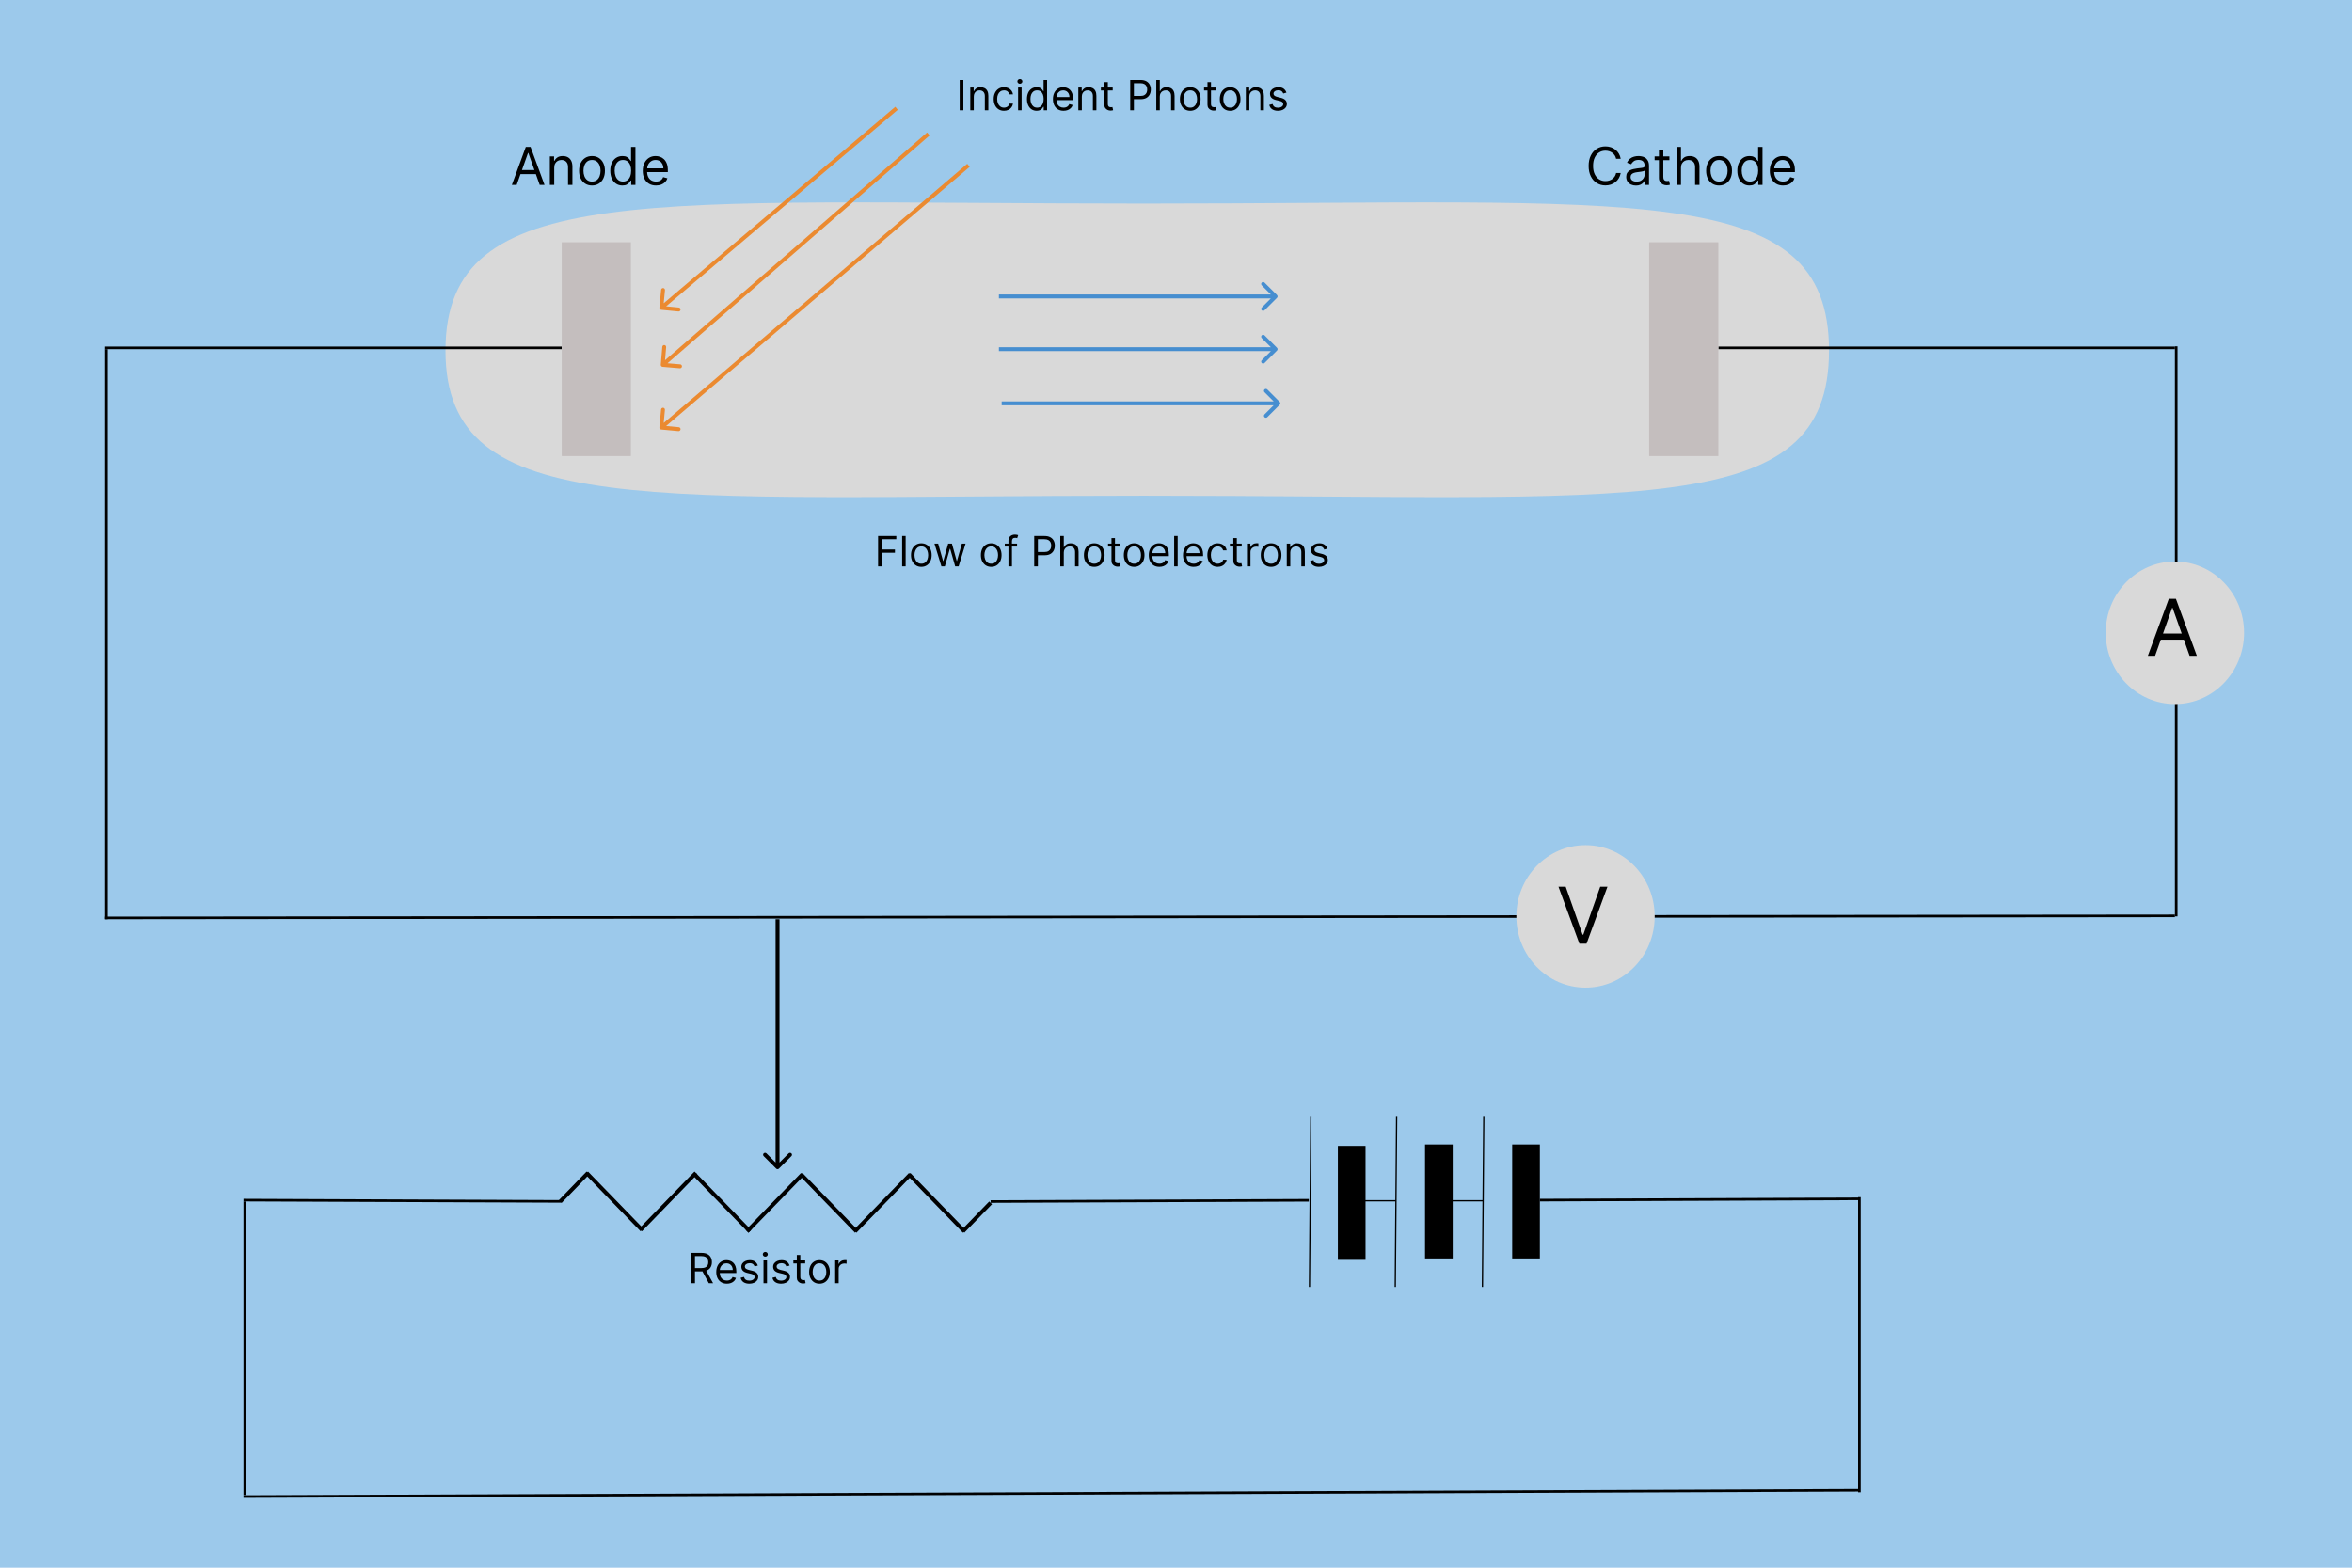<svg width="1800" height="1200" viewBox="0 0 1800 1200" fill="none" xmlns="http://www.w3.org/2000/svg">
<rect width="1800" height="1200" fill="#5AA6DE" fill-opacity="0.6"/>
<path d="M1399.76 268.313C1399.76 399.399 1253.29 379.453 875.316 379.453C497.346 379.453 340.941 399.399 340.941 268.313C340.941 137.228 497.346 155.817 875.316 155.817C1253.29 155.817 1399.76 137.228 1399.76 268.313Z" fill="#D9D9D9"/>
<line x1="1315.06" y1="266.273" x2="1664.47" y2="266.273" stroke="black" stroke-width="2"/>
<line x1="81.471" y1="267.273" x2="81.471" y2="703.636" stroke="black" stroke-width="2"/>
<line x1="1423" y1="916.364" x2="1423" y2="1142.18" stroke="black" stroke-width="2"/>
<line x1="187.353" y1="919.636" x2="187.353" y2="1144.36" stroke="black" stroke-width="2"/>
<line x1="1665.47" y1="265.091" x2="1665.47" y2="701.455" stroke="black" stroke-width="2"/>
<line x1="80.471" y1="266.273" x2="429.882" y2="266.273" stroke="black" stroke-width="2"/>
<rect x="429.882" y="185.455" width="52.941" height="163.636" fill="#C4BEBE"/>
<rect x="1023.88" y="877.091" width="21.177" height="87.273" fill="black"/>
<rect x="1090.59" y="876" width="21.177" height="87.273" fill="black"/>
<rect x="1157.29" y="876" width="21.177" height="87.273" fill="black"/>
<rect x="1262.12" y="185.455" width="52.941" height="163.636" fill="#C4BEBE"/>
<line y1="-1" x2="1584" y2="-1" transform="matrix(1 -0.001 0.001 1 80.471 703.636)" stroke="black" stroke-width="2"/>
<line y1="-1" x2="1235.65" y2="-1" transform="matrix(1 -0.004 0.003 1 186.353 1146.54)" stroke="black" stroke-width="2"/>
<ellipse cx="1664.47" cy="484.364" rx="52.941" ry="54.545" fill="#D9D9D9"/>
<path d="M1649.31 502H1643.77L1659.79 458.364H1665.25L1681.27 502H1675.73L1662.69 465.267H1662.35L1649.31 502ZM1651.35 484.955H1673.68V489.642H1651.35V484.955Z" fill="black"/>
<ellipse cx="1213.41" cy="701.455" rx="52.941" ry="54.545" fill="#D9D9D9"/>
<path d="M1198.25 678.727L1211.2 715.46H1211.72L1224.67 678.727H1230.21L1214.19 722.364H1208.73L1192.71 678.727H1198.25Z" fill="black"/>
<path d="M593.998 894.515C594.584 895.101 595.534 895.101 596.119 894.515L605.665 884.969C606.251 884.383 606.251 883.434 605.665 882.848C605.08 882.262 604.13 882.262 603.544 882.848L595.059 891.333L586.574 882.848C585.988 882.262 585.038 882.262 584.452 882.848C583.866 883.434 583.866 884.383 584.452 884.969L593.998 894.515ZM593.559 703.636V893.455H596.559V703.636H593.559Z" fill="black"/>
<line y1="-1" x2="243.531" y2="-1" transform="matrix(1 0.004 -0.004 1 186.353 919.636)" stroke="black" stroke-width="2"/>
<line y1="-1" x2="243.531" y2="-1" transform="matrix(1 -0.004 0.004 1 758.118 920.727)" stroke="black" stroke-width="2"/>
<line y1="-1" x2="243.531" y2="-1" transform="matrix(1 -0.004 0.004 1 1178.47 919.636)" stroke="black" stroke-width="2"/>
<path d="M450 897.818L428.824 919.636" stroke="black" stroke-width="3" stroke-miterlimit="2.613"/>
<path d="M758.118 920.727L736.941 942.545" stroke="black" stroke-width="3" stroke-miterlimit="2.613"/>
<path d="M654.353 942.545L696.706 898.909" stroke="black" stroke-width="3" stroke-miterlimit="2.613"/>
<path d="M571.765 942.545L614.118 898.909" stroke="black" stroke-width="3" stroke-miterlimit="2.613"/>
<path d="M613.059 898.909L655.412 942.545" stroke="black" stroke-width="3" stroke-miterlimit="2.613"/>
<path d="M531.529 898.909L573.882 942.545" stroke="black" stroke-width="3" stroke-miterlimit="2.613"/>
<path d="M448.941 897.818L491.294 941.455" stroke="black" stroke-width="3" stroke-miterlimit="2.613"/>
<path d="M695.647 898.909L738 942.545" stroke="black" stroke-width="3" stroke-miterlimit="2.613"/>
<path d="M490.235 941.455L532.588 897.818" stroke="black" stroke-width="3" stroke-miterlimit="2.613"/>
<line y1="-0.5" x2="130.913" y2="-0.5" transform="matrix(-0.008 1 -1 -0.009 1002.71 854.182)" stroke="black"/>
<line y1="-0.5" x2="130.913" y2="-0.5" transform="matrix(-0.008 1 -1 -0.009 1068.35 854.182)" stroke="black"/>
<line y1="-0.5" x2="130.913" y2="-0.5" transform="matrix(-0.008 1 -1 -0.009 1135.06 854.182)" stroke="black"/>
<line x1="1038.71" y1="919.136" x2="1068.35" y2="919.136" stroke="black"/>
<line x1="1105.41" y1="919.136" x2="1135.06" y2="919.136" stroke="black"/>
<path d="M395.422 141.545H391.729L402.41 112.455H406.047L416.729 141.545H413.035L404.342 117.057H404.115L395.422 141.545ZM396.785 130.182H411.672V133.307H396.785V130.182ZM424.158 128.42V141.545H420.805V119.727H424.044V123.136H424.328C424.839 122.028 425.616 121.138 426.658 120.466C427.699 119.784 429.044 119.443 430.692 119.443C432.169 119.443 433.462 119.746 434.57 120.352C435.678 120.949 436.539 121.858 437.155 123.08C437.77 124.292 438.078 125.826 438.078 127.682V141.545H434.726V127.909C434.726 126.195 434.281 124.86 433.391 123.903C432.5 122.938 431.279 122.455 429.726 122.455C428.656 122.455 427.699 122.687 426.857 123.151C426.023 123.615 425.365 124.292 424.882 125.182C424.399 126.072 424.158 127.152 424.158 128.42ZM453.067 142C451.098 142 449.37 141.531 447.883 140.594C446.406 139.656 445.25 138.345 444.417 136.659C443.593 134.973 443.181 133.004 443.181 130.75C443.181 128.477 443.593 126.493 444.417 124.798C445.25 123.103 446.406 121.787 447.883 120.849C449.37 119.912 451.098 119.443 453.067 119.443C455.037 119.443 456.761 119.912 458.238 120.849C459.725 121.787 460.88 123.103 461.704 124.798C462.537 126.493 462.954 128.477 462.954 130.75C462.954 133.004 462.537 134.973 461.704 136.659C460.88 138.345 459.725 139.656 458.238 140.594C456.761 141.531 455.037 142 453.067 142ZM453.067 138.989C454.564 138.989 455.795 138.605 456.761 137.838C457.727 137.071 458.441 136.063 458.906 134.813C459.37 133.563 459.602 132.208 459.602 130.75C459.602 129.292 459.37 127.933 458.906 126.673C458.441 125.414 457.727 124.396 456.761 123.619C455.795 122.843 454.564 122.455 453.067 122.455C451.571 122.455 450.34 122.843 449.374 123.619C448.408 124.396 447.693 125.414 447.229 126.673C446.765 127.933 446.533 129.292 446.533 130.75C446.533 132.208 446.765 133.563 447.229 134.813C447.693 136.063 448.408 137.071 449.374 137.838C450.34 138.605 451.571 138.989 453.067 138.989ZM476.31 142C474.491 142 472.886 141.541 471.494 140.622C470.102 139.694 469.013 138.387 468.227 136.702C467.441 135.007 467.048 133.004 467.048 130.693C467.048 128.402 467.441 126.413 468.227 124.727C469.013 123.042 470.107 121.74 471.508 120.821C472.91 119.902 474.529 119.443 476.366 119.443C477.787 119.443 478.909 119.68 479.733 120.153C480.566 120.617 481.201 121.148 481.636 121.744C482.081 122.331 482.427 122.814 482.673 123.193H482.957V112.455H486.31V141.545H483.071V138.193H482.673C482.427 138.591 482.077 139.093 481.622 139.699C481.168 140.295 480.519 140.83 479.676 141.304C478.833 141.768 477.711 142 476.31 142ZM476.764 138.989C478.109 138.989 479.245 138.638 480.173 137.938C481.101 137.227 481.807 136.247 482.29 134.997C482.773 133.738 483.014 132.284 483.014 130.636C483.014 129.008 482.777 127.582 482.304 126.361C481.83 125.13 481.13 124.173 480.202 123.491C479.274 122.8 478.128 122.455 476.764 122.455C475.344 122.455 474.16 122.819 473.213 123.548C472.276 124.268 471.57 125.248 471.097 126.489C470.633 127.72 470.401 129.102 470.401 130.636C470.401 132.189 470.637 133.6 471.111 134.869C471.594 136.129 472.304 137.133 473.241 137.881C474.188 138.619 475.363 138.989 476.764 138.989ZM502.062 142C499.96 142 498.147 141.536 496.622 140.608C495.107 139.67 493.937 138.364 493.114 136.688C492.299 135.002 491.892 133.042 491.892 130.807C491.892 128.572 492.299 126.602 493.114 124.898C493.937 123.184 495.083 121.848 496.551 120.892C498.028 119.926 499.752 119.443 501.722 119.443C502.858 119.443 503.98 119.633 505.088 120.011C506.196 120.39 507.205 121.006 508.114 121.858C509.023 122.701 509.747 123.818 510.287 125.21C510.827 126.602 511.097 128.316 511.097 130.352V131.773H494.278V128.875H507.687C507.687 127.644 507.441 126.545 506.949 125.58C506.466 124.614 505.775 123.851 504.875 123.293C503.985 122.734 502.934 122.455 501.722 122.455C500.386 122.455 499.231 122.786 498.256 123.449C497.29 124.102 496.546 124.955 496.026 126.006C495.505 127.057 495.244 128.184 495.244 129.386V131.318C495.244 132.966 495.528 134.363 496.097 135.509C496.674 136.645 497.474 137.511 498.497 138.108C499.52 138.695 500.708 138.989 502.062 138.989C502.943 138.989 503.739 138.866 504.449 138.619C505.169 138.364 505.789 137.985 506.31 137.483C506.83 136.972 507.233 136.337 507.517 135.58L510.756 136.489C510.415 137.587 509.842 138.553 509.037 139.386C508.232 140.21 507.238 140.854 506.054 141.318C504.87 141.773 503.54 142 502.062 142Z" fill="black"/>
<path d="M1240.34 121.545H1236.82C1236.61 120.532 1236.25 119.642 1235.73 118.875C1235.22 118.108 1234.59 117.464 1233.85 116.943C1233.12 116.413 1232.31 116.015 1231.42 115.75C1230.53 115.485 1229.61 115.352 1228.64 115.352C1226.88 115.352 1225.28 115.797 1223.85 116.688C1222.43 117.578 1221.3 118.889 1220.46 120.622C1219.62 122.355 1219.21 124.481 1219.21 127C1219.21 129.519 1219.62 131.645 1220.46 133.378C1221.3 135.111 1222.43 136.422 1223.85 137.313C1225.28 138.203 1226.88 138.648 1228.64 138.648C1229.61 138.648 1230.53 138.515 1231.42 138.25C1232.31 137.985 1233.12 137.592 1233.85 137.071C1234.59 136.541 1235.22 135.892 1235.73 135.125C1236.25 134.348 1236.61 133.458 1236.82 132.455H1240.34C1240.08 133.941 1239.6 135.272 1238.89 136.446C1238.19 137.62 1237.32 138.619 1236.28 139.443C1235.24 140.258 1234.07 140.878 1232.77 141.304C1231.48 141.73 1230.11 141.943 1228.64 141.943C1226.16 141.943 1223.95 141.337 1222.02 140.125C1220.09 138.913 1218.57 137.189 1217.46 134.955C1216.35 132.72 1215.8 130.068 1215.8 127C1215.8 123.932 1216.35 121.28 1217.46 119.045C1218.57 116.811 1220.09 115.087 1222.02 113.875C1223.95 112.663 1226.16 112.057 1228.64 112.057C1230.11 112.057 1231.48 112.27 1232.77 112.696C1234.07 113.122 1235.24 113.747 1236.28 114.571C1237.32 115.385 1238.19 116.38 1238.89 117.554C1239.6 118.719 1240.08 120.049 1240.34 121.545ZM1252 142.057C1250.62 142.057 1249.36 141.796 1248.24 141.276C1247.11 140.745 1246.22 139.983 1245.55 138.989C1244.89 137.985 1244.56 136.773 1244.56 135.352C1244.56 134.102 1244.81 133.089 1245.3 132.313C1245.79 131.527 1246.45 130.911 1247.27 130.466C1248.1 130.021 1249 129.689 1250 129.472C1251 129.244 1252.01 129.064 1253.02 128.932C1254.35 128.761 1255.43 128.634 1256.25 128.548C1257.08 128.454 1257.69 128.297 1258.07 128.08C1258.46 127.862 1258.65 127.483 1258.65 126.943V126.83C1258.65 125.428 1258.27 124.339 1257.5 123.563C1256.74 122.786 1255.59 122.398 1254.05 122.398C1252.45 122.398 1251.19 122.748 1250.28 123.449C1249.37 124.15 1248.74 124.898 1248.37 125.693L1245.18 124.557C1245.75 123.231 1246.51 122.199 1247.46 121.46C1248.41 120.712 1249.45 120.191 1250.58 119.898C1251.72 119.595 1252.84 119.443 1253.93 119.443C1254.63 119.443 1255.44 119.528 1256.35 119.699C1257.27 119.86 1258.15 120.196 1259 120.707C1259.87 121.219 1260.58 121.991 1261.15 123.023C1261.72 124.055 1262 125.438 1262 127.17V141.545H1258.65V138.591H1258.48C1258.25 139.064 1257.87 139.571 1257.34 140.111C1256.81 140.651 1256.11 141.11 1255.23 141.489C1254.35 141.867 1253.27 142.057 1252 142.057ZM1252.51 139.045C1253.84 139.045 1254.96 138.785 1255.87 138.264C1256.78 137.743 1257.48 137.071 1257.94 136.247C1258.41 135.423 1258.65 134.557 1258.65 133.648V130.58C1258.51 130.75 1258.2 130.906 1257.71 131.048C1257.24 131.181 1256.69 131.299 1256.06 131.403C1255.45 131.498 1254.85 131.583 1254.26 131.659C1253.68 131.725 1253.21 131.782 1252.85 131.83C1251.98 131.943 1251.17 132.128 1250.41 132.384C1249.66 132.63 1249.06 133.004 1248.59 133.506C1248.14 133.998 1247.91 134.67 1247.91 135.523C1247.91 136.688 1248.34 137.568 1249.2 138.165C1250.07 138.752 1251.18 139.045 1252.51 139.045ZM1277.61 119.727V122.568H1266.3V119.727H1277.61ZM1269.6 114.5H1272.95V135.295C1272.95 136.242 1273.09 136.953 1273.36 137.426C1273.65 137.89 1274.01 138.203 1274.44 138.364C1274.89 138.515 1275.36 138.591 1275.85 138.591C1276.22 138.591 1276.52 138.572 1276.76 138.534C1276.99 138.487 1277.18 138.449 1277.33 138.42L1278.01 141.432C1277.78 141.517 1277.46 141.602 1277.06 141.688C1276.65 141.782 1276.13 141.83 1275.51 141.83C1274.56 141.83 1273.63 141.626 1272.72 141.219C1271.82 140.812 1271.08 140.191 1270.48 139.358C1269.89 138.525 1269.6 137.473 1269.6 136.205V114.5ZM1286.47 128.42V141.545H1283.12V112.455H1286.47V123.136H1286.76C1287.27 122.009 1288.04 121.115 1289.06 120.452C1290.09 119.779 1291.46 119.443 1293.18 119.443C1294.66 119.443 1295.97 119.741 1297.08 120.338C1298.2 120.925 1299.07 121.83 1299.68 123.051C1300.31 124.263 1300.62 125.807 1300.62 127.682V141.545H1297.27V127.909C1297.27 126.176 1296.82 124.836 1295.92 123.889C1295.03 122.933 1293.79 122.455 1292.21 122.455C1291.11 122.455 1290.13 122.687 1289.26 123.151C1288.4 123.615 1287.71 124.292 1287.21 125.182C1286.72 126.072 1286.47 127.152 1286.47 128.42ZM1315.62 142C1313.65 142 1311.92 141.531 1310.43 140.594C1308.96 139.656 1307.8 138.345 1306.97 136.659C1306.14 134.973 1305.73 133.004 1305.73 130.75C1305.73 128.477 1306.14 126.493 1306.97 124.798C1307.8 123.103 1308.96 121.787 1310.43 120.849C1311.92 119.912 1313.65 119.443 1315.62 119.443C1317.59 119.443 1319.31 119.912 1320.79 120.849C1322.27 121.787 1323.43 123.103 1324.25 124.798C1325.09 126.493 1325.5 128.477 1325.5 130.75C1325.5 133.004 1325.09 134.973 1324.25 136.659C1323.43 138.345 1322.27 139.656 1320.79 140.594C1319.31 141.531 1317.59 142 1315.62 142ZM1315.62 138.989C1317.11 138.989 1318.34 138.605 1319.31 137.838C1320.28 137.071 1320.99 136.063 1321.46 134.813C1321.92 133.563 1322.15 132.208 1322.15 130.75C1322.15 129.292 1321.92 127.933 1321.46 126.673C1320.99 125.414 1320.28 124.396 1319.31 123.619C1318.34 122.843 1317.11 122.455 1315.62 122.455C1314.12 122.455 1312.89 122.843 1311.92 123.619C1310.96 124.396 1310.24 125.414 1309.78 126.673C1309.32 127.933 1309.08 129.292 1309.08 130.75C1309.08 132.208 1309.32 133.563 1309.78 134.813C1310.24 136.063 1310.96 137.071 1311.92 137.838C1312.89 138.605 1314.12 138.989 1315.62 138.989ZM1338.86 142C1337.04 142 1335.44 141.541 1334.04 140.622C1332.65 139.694 1331.56 138.387 1330.78 136.702C1329.99 135.007 1329.6 133.004 1329.6 130.693C1329.6 128.402 1329.99 126.413 1330.78 124.727C1331.56 123.042 1332.66 121.74 1334.06 120.821C1335.46 119.902 1337.08 119.443 1338.92 119.443C1340.34 119.443 1341.46 119.68 1342.28 120.153C1343.12 120.617 1343.75 121.148 1344.19 121.744C1344.63 122.331 1344.98 122.814 1345.22 123.193H1345.51V112.455H1348.86V141.545H1345.62V138.193H1345.22C1344.98 138.591 1344.63 139.093 1344.17 139.699C1343.72 140.295 1343.07 140.83 1342.23 141.304C1341.38 141.768 1340.26 142 1338.86 142ZM1339.31 138.989C1340.66 138.989 1341.79 138.638 1342.72 137.938C1343.65 137.227 1344.36 136.247 1344.84 134.997C1345.32 133.738 1345.56 132.284 1345.56 130.636C1345.56 129.008 1345.33 127.582 1344.85 126.361C1344.38 125.13 1343.68 124.173 1342.75 123.491C1341.82 122.8 1340.68 122.455 1339.31 122.455C1337.89 122.455 1336.71 122.819 1335.76 123.548C1334.83 124.268 1334.12 125.248 1333.65 126.489C1333.18 127.72 1332.95 129.102 1332.95 130.636C1332.95 132.189 1333.19 133.6 1333.66 134.869C1334.14 136.129 1334.85 137.133 1335.79 137.881C1336.74 138.619 1337.91 138.989 1339.31 138.989ZM1364.61 142C1362.51 142 1360.7 141.536 1359.17 140.608C1357.66 139.67 1356.49 138.364 1355.66 136.688C1354.85 135.002 1354.44 133.042 1354.44 130.807C1354.44 128.572 1354.85 126.602 1355.66 124.898C1356.49 123.184 1357.63 121.848 1359.1 120.892C1360.58 119.926 1362.3 119.443 1364.27 119.443C1365.41 119.443 1366.53 119.633 1367.64 120.011C1368.75 120.39 1369.75 121.006 1370.66 121.858C1371.57 122.701 1372.3 123.818 1372.84 125.21C1373.38 126.602 1373.65 128.316 1373.65 130.352V131.773H1356.83V128.875H1370.24C1370.24 127.644 1369.99 126.545 1369.5 125.58C1369.02 124.614 1368.32 123.851 1367.42 123.293C1366.53 122.734 1365.48 122.455 1364.27 122.455C1362.94 122.455 1361.78 122.786 1360.81 123.449C1359.84 124.102 1359.1 124.955 1358.58 126.006C1358.05 127.057 1357.79 128.184 1357.79 129.386V131.318C1357.79 132.966 1358.08 134.363 1358.65 135.509C1359.22 136.645 1360.02 137.511 1361.05 138.108C1362.07 138.695 1363.26 138.989 1364.61 138.989C1365.49 138.989 1366.29 138.866 1367 138.619C1367.72 138.364 1368.34 137.985 1368.86 137.483C1369.38 136.972 1369.78 136.337 1370.07 135.58L1373.31 136.489C1372.96 137.587 1372.39 138.553 1371.59 139.386C1370.78 140.21 1369.79 140.854 1368.6 141.318C1367.42 141.773 1366.09 142 1364.61 142Z" fill="black"/>
<path d="M977.296 227.97C977.882 227.384 977.882 226.434 977.296 225.848L967.75 216.302C967.164 215.717 966.215 215.717 965.629 216.302C965.043 216.888 965.043 217.838 965.629 218.424L974.114 226.909L965.629 235.394C965.043 235.98 965.043 236.93 965.629 237.516C966.215 238.101 967.164 238.101 967.75 237.516L977.296 227.97ZM764.471 228.409L976.235 228.409L976.235 225.409L764.471 225.409L764.471 228.409Z" fill="#468ED0"/>
<path d="M979.414 309.788C980 309.202 980 308.252 979.414 307.667L969.868 298.121C969.282 297.535 968.332 297.535 967.746 298.121C967.161 298.706 967.161 299.656 967.746 300.242L976.232 308.727L967.746 317.213C967.161 317.798 967.161 318.748 967.746 319.334C968.332 319.92 969.282 319.92 969.868 319.334L979.414 309.788ZM766.588 310.227L978.353 310.227L978.353 307.227L766.588 307.227L766.588 310.227Z" fill="#468ED0"/>
<path d="M977.296 268.333C977.882 267.748 977.882 266.798 977.296 266.212L967.75 256.666C967.164 256.08 966.215 256.08 965.629 256.666C965.043 257.252 965.043 258.202 965.629 258.787L974.114 267.273L965.629 275.758C965.043 276.344 965.043 277.294 965.629 277.879C966.215 278.465 967.164 278.465 967.75 277.879L977.296 268.333ZM764.471 268.773L976.235 268.773L976.235 265.773L764.471 265.773L764.471 268.773Z" fill="#468ED0"/>
<path d="M671.995 433.545V410.273H685.949V412.773H674.813V420.636H684.904V423.136H674.813V433.545H671.995ZM693.094 410.273V433.545H690.412V410.273H693.094ZM705.097 433.909C703.521 433.909 702.139 433.534 700.949 432.784C699.767 432.034 698.843 430.985 698.177 429.636C697.517 428.288 697.188 426.712 697.188 424.909C697.188 423.091 697.517 421.504 698.177 420.148C698.843 418.792 699.767 417.739 700.949 416.989C702.139 416.239 703.521 415.864 705.097 415.864C706.673 415.864 708.052 416.239 709.233 416.989C710.423 417.739 711.347 418.792 712.006 420.148C712.673 421.504 713.006 423.091 713.006 424.909C713.006 426.712 712.673 428.288 712.006 429.636C711.347 430.985 710.423 432.034 709.233 432.784C708.052 433.534 706.673 433.909 705.097 433.909ZM705.097 431.5C706.294 431.5 707.279 431.193 708.052 430.58C708.824 429.966 709.396 429.159 709.767 428.159C710.139 427.159 710.324 426.076 710.324 424.909C710.324 423.742 710.139 422.655 709.767 421.648C709.396 420.64 708.824 419.826 708.052 419.205C707.279 418.583 706.294 418.273 705.097 418.273C703.9 418.273 702.915 418.583 702.142 419.205C701.37 419.826 700.798 420.64 700.427 421.648C700.055 422.655 699.87 423.742 699.87 424.909C699.87 426.076 700.055 427.159 700.427 428.159C700.798 429.159 701.37 429.966 702.142 430.58C702.915 431.193 703.9 431.5 705.097 431.5ZM720.461 433.545L715.142 416.091H717.961L721.733 429.455H721.915L725.642 416.091H728.506L732.188 429.409H732.37L736.142 416.091H738.961L733.642 433.545H731.006L727.188 420.136H726.915L723.097 433.545H720.461ZM758.597 433.909C757.021 433.909 755.639 433.534 754.449 432.784C753.267 432.034 752.343 430.985 751.677 429.636C751.017 428.288 750.688 426.712 750.688 424.909C750.688 423.091 751.017 421.504 751.677 420.148C752.343 418.792 753.267 417.739 754.449 416.989C755.639 416.239 757.021 415.864 758.597 415.864C760.173 415.864 761.552 416.239 762.733 416.989C763.923 417.739 764.847 418.792 765.506 420.148C766.173 421.504 766.506 423.091 766.506 424.909C766.506 426.712 766.173 428.288 765.506 429.636C764.847 430.985 763.923 432.034 762.733 432.784C761.552 433.534 760.173 433.909 758.597 433.909ZM758.597 431.5C759.794 431.5 760.779 431.193 761.552 430.58C762.324 429.966 762.896 429.159 763.267 428.159C763.639 427.159 763.824 426.076 763.824 424.909C763.824 423.742 763.639 422.655 763.267 421.648C762.896 420.64 762.324 419.826 761.552 419.205C760.779 418.583 759.794 418.273 758.597 418.273C757.4 418.273 756.415 418.583 755.642 419.205C754.87 419.826 754.298 420.64 753.927 421.648C753.555 422.655 753.37 423.742 753.37 424.909C753.37 426.076 753.555 427.159 753.927 428.159C754.298 429.159 754.87 429.966 755.642 430.58C756.415 431.193 757.4 431.5 758.597 431.5ZM778.373 416.091V418.364H768.963V416.091H778.373ZM771.782 433.545V413.682C771.782 412.682 772.016 411.848 772.486 411.182C772.956 410.515 773.566 410.015 774.316 409.682C775.066 409.348 775.857 409.182 776.691 409.182C777.35 409.182 777.888 409.235 778.304 409.341C778.721 409.447 779.032 409.545 779.236 409.636L778.463 411.955C778.327 411.909 778.138 411.852 777.895 411.784C777.66 411.716 777.35 411.682 776.963 411.682C776.077 411.682 775.437 411.905 775.043 412.352C774.657 412.799 774.463 413.455 774.463 414.318V433.545H771.782ZM791.495 433.545V410.273H799.358C801.184 410.273 802.677 410.602 803.836 411.261C805.002 411.913 805.866 412.795 806.427 413.909C806.987 415.023 807.267 416.265 807.267 417.636C807.267 419.008 806.987 420.254 806.427 421.375C805.873 422.496 805.017 423.39 803.858 424.057C802.699 424.716 801.214 425.045 799.404 425.045H793.767V422.545H799.313C800.563 422.545 801.567 422.33 802.324 421.898C803.082 421.466 803.631 420.883 803.972 420.148C804.32 419.405 804.495 418.568 804.495 417.636C804.495 416.705 804.32 415.871 803.972 415.136C803.631 414.402 803.078 413.826 802.313 413.409C801.548 412.985 800.533 412.773 799.267 412.773H794.313V433.545H791.495ZM814.125 423.045V433.545H811.444V410.273H814.125V418.818H814.353C814.762 417.917 815.375 417.201 816.194 416.67C817.019 416.133 818.118 415.864 819.489 415.864C820.678 415.864 821.72 416.102 822.614 416.58C823.508 417.049 824.201 417.773 824.694 418.75C825.194 419.72 825.444 420.955 825.444 422.455V433.545H822.762V422.636C822.762 421.25 822.402 420.178 821.682 419.42C820.97 418.655 819.981 418.273 818.716 418.273C817.837 418.273 817.05 418.458 816.353 418.83C815.663 419.201 815.118 419.742 814.716 420.455C814.322 421.167 814.125 422.03 814.125 423.045ZM837.441 433.909C835.865 433.909 834.482 433.534 833.293 432.784C832.111 432.034 831.187 430.985 830.52 429.636C829.861 428.288 829.532 426.712 829.532 424.909C829.532 423.091 829.861 421.504 830.52 420.148C831.187 418.792 832.111 417.739 833.293 416.989C834.482 416.239 835.865 415.864 837.441 415.864C839.016 415.864 840.395 416.239 841.577 416.989C842.766 417.739 843.691 418.792 844.35 420.148C845.016 421.504 845.35 423.091 845.35 424.909C845.35 426.712 845.016 428.288 844.35 429.636C843.691 430.985 842.766 432.034 841.577 432.784C840.395 433.534 839.016 433.909 837.441 433.909ZM837.441 431.5C838.638 431.5 839.623 431.193 840.395 430.58C841.168 429.966 841.74 429.159 842.111 428.159C842.482 427.159 842.668 426.076 842.668 424.909C842.668 423.742 842.482 422.655 842.111 421.648C841.74 420.64 841.168 419.826 840.395 419.205C839.623 418.583 838.638 418.273 837.441 418.273C836.244 418.273 835.259 418.583 834.486 419.205C833.713 419.826 833.141 420.64 832.77 421.648C832.399 422.655 832.213 423.742 832.213 424.909C832.213 426.076 832.399 427.159 832.77 428.159C833.141 429.159 833.713 429.966 834.486 430.58C835.259 431.193 836.244 431.5 837.441 431.5ZM857.034 416.091V418.364H847.989V416.091H857.034ZM850.625 411.909H853.307V428.545C853.307 429.303 853.417 429.871 853.637 430.25C853.864 430.621 854.152 430.871 854.5 431C854.856 431.121 855.231 431.182 855.625 431.182C855.921 431.182 856.163 431.167 856.353 431.136C856.542 431.098 856.694 431.068 856.807 431.045L857.353 433.455C857.171 433.523 856.917 433.591 856.591 433.659C856.266 433.735 855.853 433.773 855.353 433.773C854.595 433.773 853.853 433.61 853.125 433.284C852.406 432.958 851.807 432.462 851.33 431.795C850.86 431.129 850.625 430.288 850.625 429.273V411.909ZM867.972 433.909C866.396 433.909 865.014 433.534 863.824 432.784C862.642 432.034 861.718 430.985 861.052 429.636C860.392 428.288 860.063 426.712 860.063 424.909C860.063 423.091 860.392 421.504 861.052 420.148C861.718 418.792 862.642 417.739 863.824 416.989C865.014 416.239 866.396 415.864 867.972 415.864C869.548 415.864 870.927 416.239 872.108 416.989C873.298 417.739 874.222 418.792 874.881 420.148C875.548 421.504 875.881 423.091 875.881 424.909C875.881 426.712 875.548 428.288 874.881 429.636C874.222 430.985 873.298 432.034 872.108 432.784C870.927 433.534 869.548 433.909 867.972 433.909ZM867.972 431.5C869.169 431.5 870.154 431.193 870.927 430.58C871.699 429.966 872.271 429.159 872.642 428.159C873.014 427.159 873.199 426.076 873.199 424.909C873.199 423.742 873.014 422.655 872.642 421.648C872.271 420.64 871.699 419.826 870.927 419.205C870.154 418.583 869.169 418.273 867.972 418.273C866.775 418.273 865.79 418.583 865.017 419.205C864.245 419.826 863.673 420.64 863.302 421.648C862.93 422.655 862.745 423.742 862.745 424.909C862.745 426.076 862.93 427.159 863.302 428.159C863.673 429.159 864.245 429.966 865.017 430.58C865.79 431.193 866.775 431.5 867.972 431.5ZM887.293 433.909C885.611 433.909 884.16 433.538 882.941 432.795C881.729 432.045 880.793 431 880.134 429.659C879.482 428.311 879.157 426.742 879.157 424.955C879.157 423.167 879.482 421.591 880.134 420.227C880.793 418.856 881.71 417.788 882.884 417.023C884.066 416.25 885.445 415.864 887.02 415.864C887.929 415.864 888.827 416.015 889.713 416.318C890.6 416.621 891.407 417.114 892.134 417.795C892.861 418.47 893.441 419.364 893.873 420.477C894.304 421.591 894.52 422.962 894.52 424.591V425.727H881.066V423.409H891.793C891.793 422.424 891.596 421.545 891.202 420.773C890.816 420 890.263 419.39 889.543 418.943C888.831 418.496 887.99 418.273 887.02 418.273C885.952 418.273 885.028 418.538 884.248 419.068C883.475 419.591 882.88 420.273 882.463 421.114C882.047 421.955 881.838 422.856 881.838 423.818V425.364C881.838 426.682 882.066 427.799 882.52 428.716C882.982 429.625 883.623 430.318 884.441 430.795C885.259 431.265 886.21 431.5 887.293 431.5C887.998 431.5 888.634 431.402 889.202 431.205C889.778 431 890.274 430.697 890.691 430.295C891.107 429.886 891.429 429.379 891.657 428.773L894.248 429.5C893.975 430.379 893.516 431.152 892.873 431.818C892.229 432.477 891.433 432.992 890.486 433.364C889.539 433.727 888.475 433.909 887.293 433.909ZM901.282 410.273V433.545H898.6V410.273H901.282ZM913.512 433.909C911.83 433.909 910.379 433.538 909.159 432.795C907.947 432.045 907.012 431 906.353 429.659C905.701 428.311 905.375 426.742 905.375 424.955C905.375 423.167 905.701 421.591 906.353 420.227C907.012 418.856 907.928 417.788 909.103 417.023C910.284 416.25 911.663 415.864 913.239 415.864C914.148 415.864 915.046 416.015 915.932 416.318C916.819 416.621 917.625 417.114 918.353 417.795C919.08 418.47 919.659 419.364 920.091 420.477C920.523 421.591 920.739 422.962 920.739 424.591V425.727H907.284V423.409H918.012C918.012 422.424 917.815 421.545 917.421 420.773C917.034 420 916.481 419.39 915.762 418.943C915.05 418.496 914.209 418.273 913.239 418.273C912.171 418.273 911.247 418.538 910.466 419.068C909.694 419.591 909.099 420.273 908.682 421.114C908.266 421.955 908.057 422.856 908.057 423.818V425.364C908.057 426.682 908.284 427.799 908.739 428.716C909.201 429.625 909.841 430.318 910.659 430.795C911.478 431.265 912.428 431.5 913.512 431.5C914.216 431.5 914.853 431.402 915.421 431.205C915.997 431 916.493 430.697 916.909 430.295C917.326 429.886 917.648 429.379 917.875 428.773L920.466 429.5C920.194 430.379 919.735 431.152 919.091 431.818C918.447 432.477 917.652 432.992 916.705 433.364C915.758 433.727 914.694 433.909 913.512 433.909ZM931.909 433.909C930.273 433.909 928.864 433.523 927.682 432.75C926.5 431.977 925.591 430.913 924.955 429.557C924.319 428.201 924 426.652 924 424.909C924 423.136 924.326 421.572 924.978 420.216C925.637 418.852 926.553 417.788 927.728 417.023C928.909 416.25 930.288 415.864 931.864 415.864C933.091 415.864 934.197 416.091 935.182 416.545C936.167 417 936.974 417.636 937.603 418.455C938.231 419.273 938.622 420.227 938.773 421.318H936.091C935.887 420.523 935.432 419.818 934.728 419.205C934.031 418.583 933.091 418.273 931.909 418.273C930.864 418.273 929.947 418.545 929.159 419.091C928.379 419.629 927.769 420.39 927.33 421.375C926.898 422.352 926.682 423.5 926.682 424.818C926.682 426.167 926.894 427.341 927.319 428.341C927.75 429.341 928.356 430.117 929.137 430.67C929.925 431.223 930.849 431.5 931.909 431.5C932.606 431.5 933.239 431.379 933.807 431.136C934.375 430.894 934.856 430.545 935.25 430.091C935.644 429.636 935.925 429.091 936.091 428.455H938.773C938.622 429.485 938.247 430.413 937.648 431.239C937.057 432.057 936.273 432.708 935.296 433.193C934.326 433.67 933.197 433.909 931.909 433.909ZM950.284 416.091V418.364H941.239V416.091H950.284ZM943.875 411.909H946.557V428.545C946.557 429.303 946.667 429.871 946.887 430.25C947.114 430.621 947.402 430.871 947.75 431C948.106 431.121 948.481 431.182 948.875 431.182C949.171 431.182 949.413 431.167 949.603 431.136C949.792 431.098 949.944 431.068 950.057 431.045L950.603 433.455C950.421 433.523 950.167 433.591 949.841 433.659C949.516 433.735 949.103 433.773 948.603 433.773C947.845 433.773 947.103 433.61 946.375 433.284C945.656 432.958 945.057 432.462 944.58 431.795C944.11 431.129 943.875 430.288 943.875 429.273V411.909ZM954.319 433.545V416.091H956.909V418.727H957.091C957.409 417.864 957.985 417.163 958.819 416.625C959.652 416.087 960.591 415.818 961.637 415.818C961.834 415.818 962.08 415.822 962.375 415.83C962.671 415.837 962.894 415.848 963.046 415.864V418.591C962.955 418.568 962.747 418.534 962.421 418.489C962.103 418.436 961.766 418.409 961.409 418.409C960.561 418.409 959.803 418.587 959.137 418.943C958.478 419.292 957.955 419.777 957.569 420.398C957.19 421.011 957 421.712 957 422.5V433.545H954.319ZM972.784 433.909C971.209 433.909 969.826 433.534 968.637 432.784C967.455 432.034 966.531 430.985 965.864 429.636C965.205 428.288 964.875 426.712 964.875 424.909C964.875 423.091 965.205 421.504 965.864 420.148C966.531 418.792 967.455 417.739 968.637 416.989C969.826 416.239 971.209 415.864 972.784 415.864C974.36 415.864 975.739 416.239 976.921 416.989C978.11 417.739 979.034 418.792 979.694 420.148C980.36 421.504 980.694 423.091 980.694 424.909C980.694 426.712 980.36 428.288 979.694 429.636C979.034 430.985 978.11 432.034 976.921 432.784C975.739 433.534 974.36 433.909 972.784 433.909ZM972.784 431.5C973.981 431.5 974.966 431.193 975.739 430.58C976.512 429.966 977.084 429.159 977.455 428.159C977.826 427.159 978.012 426.076 978.012 424.909C978.012 423.742 977.826 422.655 977.455 421.648C977.084 420.64 976.512 419.826 975.739 419.205C974.966 418.583 973.981 418.273 972.784 418.273C971.587 418.273 970.603 418.583 969.83 419.205C969.057 419.826 968.485 420.64 968.114 421.648C967.743 422.655 967.557 423.742 967.557 424.909C967.557 426.076 967.743 427.159 968.114 428.159C968.485 429.159 969.057 429.966 969.83 430.58C970.603 431.193 971.587 431.5 972.784 431.5ZM987.469 423.045V433.545H984.787V416.091H987.378V418.818H987.605C988.015 417.932 988.636 417.22 989.469 416.682C990.302 416.136 991.378 415.864 992.696 415.864C993.878 415.864 994.912 416.106 995.799 416.591C996.685 417.068 997.374 417.795 997.867 418.773C998.359 419.742 998.605 420.97 998.605 422.455V433.545H995.924V422.636C995.924 421.265 995.568 420.197 994.855 419.432C994.143 418.659 993.166 418.273 991.924 418.273C991.068 418.273 990.302 418.458 989.628 418.83C988.962 419.201 988.435 419.742 988.049 420.455C987.662 421.167 987.469 422.03 987.469 423.045ZM1015.87 420L1013.46 420.682C1013.31 420.28 1013.09 419.89 1012.79 419.511C1012.5 419.125 1012.11 418.807 1011.61 418.557C1011.11 418.307 1010.47 418.182 1009.69 418.182C1008.62 418.182 1007.73 418.428 1007.02 418.92C1006.31 419.405 1005.96 420.023 1005.96 420.773C1005.96 421.439 1006.2 421.966 1006.69 422.352C1007.17 422.739 1007.93 423.061 1008.96 423.318L1011.55 423.955C1013.11 424.333 1014.27 424.913 1015.04 425.693C1015.81 426.466 1016.19 427.462 1016.19 428.682C1016.19 429.682 1015.9 430.576 1015.32 431.364C1014.76 432.152 1013.96 432.773 1012.94 433.227C1011.92 433.682 1010.73 433.909 1009.37 433.909C1007.59 433.909 1006.12 433.523 1004.95 432.75C1003.78 431.977 1003.04 430.848 1002.73 429.364L1005.28 428.727C1005.52 429.667 1005.98 430.371 1006.65 430.841C1007.34 431.311 1008.23 431.545 1009.32 431.545C1010.57 431.545 1011.57 431.28 1012.3 430.75C1013.04 430.212 1013.42 429.568 1013.42 428.818C1013.42 428.212 1013.2 427.705 1012.78 427.295C1012.35 426.879 1011.7 426.568 1010.82 426.364L1007.92 425.682C1006.32 425.303 1005.14 424.716 1004.39 423.92C1003.65 423.117 1003.28 422.114 1003.28 420.909C1003.28 419.924 1003.56 419.053 1004.11 418.295C1004.67 417.538 1005.43 416.943 1006.39 416.511C1007.36 416.08 1008.46 415.864 1009.69 415.864C1011.42 415.864 1012.77 416.242 1013.76 417C1014.75 417.758 1015.45 418.758 1015.87 420Z" fill="black"/>
<path d="M529.054 982.273V959H536.917C538.735 959 540.228 959.311 541.394 959.932C542.561 960.545 543.425 961.39 543.985 962.466C544.546 963.542 544.826 964.765 544.826 966.136C544.826 967.508 544.546 968.723 543.985 969.784C543.425 970.845 542.565 971.678 541.406 972.284C540.247 972.883 538.766 973.182 536.963 973.182H530.599V970.636H536.872C538.114 970.636 539.114 970.455 539.872 970.091C540.637 969.727 541.19 969.212 541.531 968.545C541.879 967.871 542.054 967.068 542.054 966.136C542.054 965.205 541.879 964.39 541.531 963.693C541.182 962.996 540.626 962.458 539.86 962.08C539.095 961.693 538.084 961.5 536.826 961.5H531.872V982.273H529.054ZM540.008 971.818L545.735 982.273H542.463L536.826 971.818H540.008ZM556.289 982.636C554.608 982.636 553.157 982.265 551.937 981.523C550.725 980.773 549.789 979.727 549.13 978.386C548.479 977.038 548.153 975.47 548.153 973.682C548.153 971.894 548.479 970.318 549.13 968.955C549.789 967.583 550.706 966.515 551.88 965.75C553.062 964.977 554.441 964.591 556.017 964.591C556.926 964.591 557.823 964.742 558.71 965.045C559.596 965.348 560.403 965.841 561.13 966.523C561.858 967.197 562.437 968.091 562.869 969.205C563.301 970.318 563.517 971.689 563.517 973.318V974.455H550.062V972.136H560.789C560.789 971.151 560.592 970.273 560.198 969.5C559.812 968.727 559.259 968.117 558.539 967.67C557.827 967.223 556.986 967 556.017 967C554.948 967 554.024 967.265 553.244 967.795C552.471 968.318 551.876 969 551.46 969.841C551.043 970.682 550.835 971.583 550.835 972.545V974.091C550.835 975.409 551.062 976.526 551.517 977.443C551.979 978.352 552.619 979.045 553.437 979.523C554.255 979.992 555.206 980.227 556.289 980.227C556.994 980.227 557.63 980.129 558.198 979.932C558.774 979.727 559.27 979.424 559.687 979.023C560.104 978.614 560.426 978.106 560.653 977.5L563.244 978.227C562.971 979.106 562.513 979.879 561.869 980.545C561.225 981.205 560.429 981.72 559.483 982.091C558.536 982.455 557.471 982.636 556.289 982.636ZM579.96 968.727L577.551 969.409C577.399 969.008 577.176 968.617 576.88 968.239C576.592 967.852 576.198 967.534 575.698 967.284C575.198 967.034 574.558 966.909 573.778 966.909C572.71 966.909 571.82 967.155 571.108 967.648C570.403 968.133 570.051 968.75 570.051 969.5C570.051 970.167 570.293 970.693 570.778 971.08C571.263 971.466 572.02 971.788 573.051 972.045L575.642 972.682C577.202 973.061 578.365 973.64 579.13 974.42C579.895 975.193 580.278 976.189 580.278 977.409C580.278 978.409 579.99 979.303 579.414 980.091C578.846 980.879 578.051 981.5 577.028 981.955C576.005 982.409 574.816 982.636 573.46 982.636C571.679 982.636 570.206 982.25 569.039 981.477C567.873 980.705 567.134 979.576 566.823 978.091L569.369 977.455C569.611 978.394 570.07 979.098 570.744 979.568C571.426 980.038 572.316 980.273 573.414 980.273C574.664 980.273 575.657 980.008 576.392 979.477C577.134 978.939 577.505 978.295 577.505 977.545C577.505 976.939 577.293 976.432 576.869 976.023C576.445 975.606 575.793 975.295 574.914 975.091L572.005 974.409C570.407 974.03 569.233 973.443 568.483 972.648C567.74 971.845 567.369 970.841 567.369 969.636C567.369 968.651 567.645 967.78 568.198 967.023C568.759 966.265 569.52 965.67 570.483 965.239C571.452 964.807 572.551 964.591 573.778 964.591C575.505 964.591 576.861 964.97 577.846 965.727C578.839 966.485 579.543 967.485 579.96 968.727ZM584.315 982.273V964.818H586.997V982.273H584.315ZM585.679 961.909C585.156 961.909 584.705 961.731 584.326 961.375C583.955 961.019 583.769 960.591 583.769 960.091C583.769 959.591 583.955 959.163 584.326 958.807C584.705 958.451 585.156 958.273 585.679 958.273C586.201 958.273 586.648 958.451 587.019 958.807C587.398 959.163 587.588 959.591 587.588 960.091C587.588 960.591 587.398 961.019 587.019 961.375C586.648 961.731 586.201 961.909 585.679 961.909ZM604.272 968.727L601.863 969.409C601.712 969.008 601.488 968.617 601.193 968.239C600.905 967.852 600.511 967.534 600.011 967.284C599.511 967.034 598.871 966.909 598.09 966.909C597.022 966.909 596.132 967.155 595.42 967.648C594.715 968.133 594.363 968.75 594.363 969.5C594.363 970.167 594.606 970.693 595.09 971.08C595.575 971.466 596.333 971.788 597.363 972.045L599.954 972.682C601.515 973.061 602.678 973.64 603.443 974.42C604.208 975.193 604.59 976.189 604.59 977.409C604.59 978.409 604.303 979.303 603.727 980.091C603.159 980.879 602.363 981.5 601.34 981.955C600.318 982.409 599.128 982.636 597.772 982.636C595.992 982.636 594.518 982.25 593.352 981.477C592.185 980.705 591.447 979.576 591.136 978.091L593.681 977.455C593.924 978.394 594.382 979.098 595.056 979.568C595.738 980.038 596.628 980.273 597.727 980.273C598.977 980.273 599.969 980.008 600.704 979.477C601.447 978.939 601.818 978.295 601.818 977.545C601.818 976.939 601.606 976.432 601.181 976.023C600.757 975.606 600.106 975.295 599.227 975.091L596.318 974.409C594.719 974.03 593.545 973.443 592.795 972.648C592.053 971.845 591.681 970.841 591.681 969.636C591.681 968.651 591.958 967.78 592.511 967.023C593.072 966.265 593.833 965.67 594.795 965.239C595.765 964.807 596.863 964.591 598.09 964.591C599.818 964.591 601.174 964.97 602.159 965.727C603.151 966.485 603.856 967.485 604.272 968.727ZM616.218 964.818V967.091H607.173V964.818H616.218ZM609.809 960.636H612.491V977.273C612.491 978.03 612.601 978.598 612.821 978.977C613.048 979.348 613.336 979.598 613.684 979.727C614.04 979.848 614.415 979.909 614.809 979.909C615.105 979.909 615.347 979.894 615.536 979.864C615.726 979.826 615.877 979.795 615.991 979.773L616.536 982.182C616.355 982.25 616.101 982.318 615.775 982.386C615.449 982.462 615.036 982.5 614.536 982.5C613.779 982.5 613.036 982.337 612.309 982.011C611.59 981.686 610.991 981.189 610.514 980.523C610.044 979.856 609.809 979.015 609.809 978V960.636ZM627.156 982.636C625.58 982.636 624.197 982.261 623.008 981.511C621.826 980.761 620.902 979.712 620.235 978.364C619.576 977.015 619.247 975.439 619.247 973.636C619.247 971.818 619.576 970.231 620.235 968.875C620.902 967.519 621.826 966.466 623.008 965.716C624.197 964.966 625.58 964.591 627.156 964.591C628.732 964.591 630.11 964.966 631.292 965.716C632.482 966.466 633.406 967.519 634.065 968.875C634.732 970.231 635.065 971.818 635.065 973.636C635.065 975.439 634.732 977.015 634.065 978.364C633.406 979.712 632.482 980.761 631.292 981.511C630.11 982.261 628.732 982.636 627.156 982.636ZM627.156 980.227C628.353 980.227 629.338 979.92 630.11 979.307C630.883 978.693 631.455 977.886 631.826 976.886C632.197 975.886 632.383 974.803 632.383 973.636C632.383 972.47 632.197 971.383 631.826 970.375C631.455 969.367 630.883 968.553 630.11 967.932C629.338 967.311 628.353 967 627.156 967C625.959 967 624.974 967.311 624.201 967.932C623.429 968.553 622.857 969.367 622.485 970.375C622.114 971.383 621.929 972.47 621.929 973.636C621.929 974.803 622.114 975.886 622.485 976.886C622.857 977.886 623.429 978.693 624.201 979.307C624.974 979.92 625.959 980.227 627.156 980.227ZM639.159 982.273V964.818H641.75V967.455H641.931C642.25 966.591 642.825 965.89 643.659 965.352C644.492 964.814 645.431 964.545 646.477 964.545C646.674 964.545 646.92 964.549 647.215 964.557C647.511 964.564 647.734 964.576 647.886 964.591V967.318C647.795 967.295 647.587 967.261 647.261 967.216C646.943 967.163 646.606 967.136 646.25 967.136C645.401 967.136 644.643 967.314 643.977 967.67C643.318 968.019 642.795 968.504 642.409 969.125C642.03 969.739 641.84 970.439 641.84 971.227V982.273H639.159Z" fill="black"/>
<path d="M504.647 235.494C504.566 236.331 505.159 237.073 505.971 237.151L519.21 238.432C520.023 238.51 520.747 237.896 520.828 237.059C520.909 236.223 520.316 235.481 519.503 235.402L507.735 234.264L508.907 222.146C508.988 221.309 508.395 220.568 507.583 220.489C506.77 220.41 506.046 221.025 505.965 221.861L504.647 235.494ZM685.181 81.737L505.181 234.465L507.054 236.808L687.054 84.081L685.181 81.737Z" fill="#EB8A30"/>
<path d="M504.646 327.135C504.568 327.972 505.163 328.712 505.976 328.788L519.219 330.027C520.031 330.103 520.754 329.486 520.832 328.649C520.91 327.812 520.315 327.072 519.502 326.996L507.731 325.895L508.865 313.773C508.943 312.937 508.348 312.197 507.535 312.121C506.723 312.045 506 312.661 505.922 313.498L504.646 327.135ZM740.236 125.377L505.177 326.104L507.058 328.441L742.117 127.714L740.236 125.377Z" fill="#EB8A30"/>
<path d="M505.704 279.148C505.633 279.986 506.235 280.72 507.048 280.789L520.3 281.912C521.114 281.981 521.83 281.358 521.901 280.52C521.972 279.683 521.371 278.948 520.557 278.879L508.777 277.881L509.805 265.749C509.876 264.912 509.274 264.177 508.461 264.108C507.648 264.039 506.931 264.662 506.86 265.5L505.704 279.148ZM709.52 101.385L506.226 278.112L508.127 280.433L711.421 103.706L709.52 101.385Z" fill="#EB8A30"/>
<path d="M737.283 61.182V84.454H734.465V61.182H737.283ZM745.252 73.954V84.454H742.57V67H745.161V69.727H745.388C745.798 68.841 746.419 68.129 747.252 67.591C748.085 67.045 749.161 66.773 750.479 66.773C751.661 66.773 752.695 67.015 753.582 67.5C754.468 67.977 755.157 68.704 755.65 69.682C756.142 70.651 756.388 71.879 756.388 73.364V84.454H753.707V73.545C753.707 72.174 753.351 71.106 752.638 70.341C751.926 69.568 750.949 69.182 749.707 69.182C748.851 69.182 748.085 69.367 747.411 69.739C746.745 70.11 746.218 70.651 745.832 71.364C745.445 72.076 745.252 72.939 745.252 73.954ZM768.38 84.818C766.744 84.818 765.334 84.432 764.153 83.659C762.971 82.886 762.062 81.822 761.425 80.466C760.789 79.11 760.471 77.561 760.471 75.818C760.471 74.045 760.797 72.481 761.448 71.125C762.107 69.761 763.024 68.697 764.198 67.932C765.38 67.159 766.759 66.773 768.334 66.773C769.562 66.773 770.668 67 771.653 67.454C772.638 67.909 773.444 68.545 774.073 69.364C774.702 70.182 775.092 71.136 775.244 72.227H772.562C772.357 71.432 771.903 70.727 771.198 70.114C770.501 69.492 769.562 69.182 768.38 69.182C767.334 69.182 766.418 69.454 765.63 70C764.85 70.538 764.24 71.299 763.8 72.284C763.369 73.261 763.153 74.409 763.153 75.727C763.153 77.076 763.365 78.25 763.789 79.25C764.221 80.25 764.827 81.026 765.607 81.579C766.395 82.133 767.319 82.409 768.38 82.409C769.077 82.409 769.709 82.288 770.278 82.045C770.846 81.803 771.327 81.454 771.721 81C772.115 80.545 772.395 80 772.562 79.364H775.244C775.092 80.394 774.717 81.322 774.119 82.148C773.528 82.966 772.744 83.617 771.766 84.102C770.797 84.579 769.668 84.818 768.38 84.818ZM779.164 84.454V67H781.846V84.454H779.164ZM780.528 64.091C780.005 64.091 779.554 63.913 779.175 63.557C778.804 63.201 778.619 62.773 778.619 62.273C778.619 61.773 778.804 61.345 779.175 60.989C779.554 60.633 780.005 60.455 780.528 60.455C781.05 60.455 781.497 60.633 781.869 60.989C782.247 61.345 782.437 61.773 782.437 62.273C782.437 62.773 782.247 63.201 781.869 63.557C781.497 63.913 781.05 64.091 780.528 64.091ZM793.349 84.818C791.894 84.818 790.61 84.451 789.496 83.716C788.383 82.974 787.512 81.928 786.883 80.579C786.254 79.224 785.94 77.621 785.94 75.773C785.94 73.939 786.254 72.349 786.883 71C787.512 69.651 788.387 68.61 789.508 67.875C790.629 67.14 791.924 66.773 793.394 66.773C794.53 66.773 795.428 66.962 796.087 67.341C796.754 67.712 797.262 68.136 797.61 68.614C797.966 69.083 798.243 69.47 798.44 69.773H798.667V61.182H801.349V84.454H798.758V81.773H798.44C798.243 82.091 797.962 82.492 797.599 82.977C797.235 83.454 796.716 83.883 796.042 84.261C795.368 84.633 794.47 84.818 793.349 84.818ZM793.712 82.409C794.788 82.409 795.697 82.129 796.44 81.568C797.182 81 797.746 80.216 798.133 79.216C798.519 78.208 798.712 77.045 798.712 75.727C798.712 74.424 798.523 73.284 798.144 72.307C797.765 71.322 797.205 70.557 796.462 70.011C795.72 69.458 794.803 69.182 793.712 69.182C792.576 69.182 791.629 69.474 790.871 70.057C790.121 70.633 789.557 71.417 789.178 72.409C788.807 73.394 788.621 74.5 788.621 75.727C788.621 76.97 788.811 78.099 789.19 79.114C789.576 80.121 790.144 80.924 790.894 81.523C791.652 82.114 792.591 82.409 793.712 82.409ZM813.951 84.818C812.269 84.818 810.818 84.447 809.599 83.704C808.387 82.954 807.451 81.909 806.792 80.568C806.14 79.22 805.815 77.651 805.815 75.864C805.815 74.076 806.14 72.5 806.792 71.136C807.451 69.765 808.368 68.697 809.542 67.932C810.724 67.159 812.102 66.773 813.678 66.773C814.587 66.773 815.485 66.924 816.371 67.227C817.258 67.53 818.065 68.023 818.792 68.704C819.519 69.379 820.099 70.273 820.53 71.386C820.962 72.5 821.178 73.871 821.178 75.5V76.636H807.724V74.318H818.451C818.451 73.333 818.254 72.454 817.86 71.682C817.474 70.909 816.921 70.299 816.201 69.852C815.489 69.405 814.648 69.182 813.678 69.182C812.61 69.182 811.686 69.447 810.905 69.977C810.133 70.5 809.538 71.182 809.121 72.023C808.705 72.864 808.496 73.765 808.496 74.727V76.273C808.496 77.591 808.724 78.708 809.178 79.625C809.64 80.534 810.28 81.227 811.099 81.704C811.917 82.174 812.868 82.409 813.951 82.409C814.655 82.409 815.292 82.311 815.86 82.114C816.436 81.909 816.932 81.606 817.349 81.204C817.765 80.795 818.087 80.288 818.315 79.682L820.905 80.409C820.633 81.288 820.174 82.061 819.53 82.727C818.887 83.386 818.091 83.901 817.144 84.273C816.197 84.636 815.133 84.818 813.951 84.818ZM827.94 73.954V84.454H825.258V67H827.849V69.727H828.076C828.485 68.841 829.106 68.129 829.94 67.591C830.773 67.045 831.849 66.773 833.167 66.773C834.349 66.773 835.383 67.015 836.269 67.5C837.155 67.977 837.845 68.704 838.337 69.682C838.83 70.651 839.076 71.879 839.076 73.364V84.454H836.394V73.545C836.394 72.174 836.038 71.106 835.326 70.341C834.614 69.568 833.637 69.182 832.394 69.182C831.538 69.182 830.773 69.367 830.099 69.739C829.432 70.11 828.905 70.651 828.519 71.364C828.133 72.076 827.94 72.939 827.94 73.954ZM851.567 67V69.273H842.522V67H851.567ZM845.158 62.818H847.84V79.454C847.84 80.212 847.95 80.78 848.17 81.159C848.397 81.53 848.685 81.78 849.033 81.909C849.389 82.03 849.764 82.091 850.158 82.091C850.454 82.091 850.696 82.076 850.886 82.045C851.075 82.008 851.227 81.977 851.34 81.954L851.886 84.364C851.704 84.432 851.45 84.5 851.124 84.568C850.798 84.644 850.386 84.682 849.886 84.682C849.128 84.682 848.386 84.519 847.658 84.193C846.939 83.867 846.34 83.371 845.863 82.704C845.393 82.038 845.158 81.197 845.158 80.182V62.818ZM864.965 84.454V61.182H872.829C874.655 61.182 876.147 61.511 877.306 62.17C878.473 62.822 879.336 63.705 879.897 64.818C880.458 65.932 880.738 67.174 880.738 68.545C880.738 69.917 880.458 71.163 879.897 72.284C879.344 73.405 878.488 74.299 877.329 74.966C876.17 75.625 874.685 75.954 872.874 75.954H867.238V73.454H872.783C874.033 73.454 875.037 73.239 875.795 72.807C876.552 72.375 877.102 71.792 877.442 71.057C877.791 70.314 877.965 69.477 877.965 68.545C877.965 67.614 877.791 66.78 877.442 66.045C877.102 65.311 876.548 64.735 875.783 64.318C875.018 63.894 874.003 63.682 872.738 63.682H867.783V84.454H864.965ZM887.596 73.954V84.454H884.914V61.182H887.596V69.727H887.823C888.232 68.826 888.846 68.11 889.664 67.579C890.49 67.042 891.588 66.773 892.959 66.773C894.149 66.773 895.191 67.011 896.084 67.489C896.978 67.958 897.672 68.682 898.164 69.659C898.664 70.629 898.914 71.864 898.914 73.364V84.454H896.232V73.545C896.232 72.159 895.872 71.087 895.153 70.329C894.441 69.564 893.452 69.182 892.187 69.182C891.308 69.182 890.52 69.367 889.823 69.739C889.134 70.11 888.588 70.651 888.187 71.364C887.793 72.076 887.596 72.939 887.596 73.954ZM910.911 84.818C909.335 84.818 907.953 84.443 906.763 83.693C905.582 82.943 904.657 81.894 903.991 80.545C903.332 79.197 903.002 77.621 903.002 75.818C903.002 74 903.332 72.413 903.991 71.057C904.657 69.701 905.582 68.648 906.763 67.898C907.953 67.148 909.335 66.773 910.911 66.773C912.487 66.773 913.866 67.148 915.048 67.898C916.237 68.648 917.161 69.701 917.82 71.057C918.487 72.413 918.82 74 918.82 75.818C918.82 77.621 918.487 79.197 917.82 80.545C917.161 81.894 916.237 82.943 915.048 83.693C913.866 84.443 912.487 84.818 910.911 84.818ZM910.911 82.409C912.108 82.409 913.093 82.102 913.866 81.489C914.638 80.875 915.21 80.068 915.582 79.068C915.953 78.068 916.138 76.985 916.138 75.818C916.138 74.651 915.953 73.564 915.582 72.557C915.21 71.549 914.638 70.735 913.866 70.114C913.093 69.492 912.108 69.182 910.911 69.182C909.714 69.182 908.729 69.492 907.957 70.114C907.184 70.735 906.612 71.549 906.241 72.557C905.87 73.564 905.684 74.651 905.684 75.818C905.684 76.985 905.87 78.068 906.241 79.068C906.612 80.068 907.184 80.875 907.957 81.489C908.729 82.102 909.714 82.409 910.911 82.409ZM930.505 67V69.273H921.459V67H930.505ZM924.096 62.818H926.778V79.454C926.778 80.212 926.888 80.78 927.107 81.159C927.334 81.53 927.622 81.78 927.971 81.909C928.327 82.03 928.702 82.091 929.096 82.091C929.391 82.091 929.634 82.076 929.823 82.045C930.013 82.008 930.164 81.977 930.278 81.954L930.823 84.364C930.641 84.432 930.388 84.5 930.062 84.568C929.736 84.644 929.323 84.682 928.823 84.682C928.066 84.682 927.323 84.519 926.596 84.193C925.876 83.867 925.278 83.371 924.8 82.704C924.331 82.038 924.096 81.197 924.096 80.182V62.818ZM941.442 84.818C939.867 84.818 938.484 84.443 937.295 83.693C936.113 82.943 935.189 81.894 934.522 80.545C933.863 79.197 933.533 77.621 933.533 75.818C933.533 74 933.863 72.413 934.522 71.057C935.189 69.701 936.113 68.648 937.295 67.898C938.484 67.148 939.867 66.773 941.442 66.773C943.018 66.773 944.397 67.148 945.579 67.898C946.768 68.648 947.692 69.701 948.352 71.057C949.018 72.413 949.352 74 949.352 75.818C949.352 77.621 949.018 79.197 948.352 80.545C947.692 81.894 946.768 82.943 945.579 83.693C944.397 84.443 943.018 84.818 941.442 84.818ZM941.442 82.409C942.639 82.409 943.624 82.102 944.397 81.489C945.17 80.875 945.742 80.068 946.113 79.068C946.484 78.068 946.67 76.985 946.67 75.818C946.67 74.651 946.484 73.564 946.113 72.557C945.742 71.549 945.17 70.735 944.397 70.114C943.624 69.492 942.639 69.182 941.442 69.182C940.245 69.182 939.261 69.492 938.488 70.114C937.715 70.735 937.143 71.549 936.772 72.557C936.401 73.564 936.215 74.651 936.215 75.818C936.215 76.985 936.401 78.068 936.772 79.068C937.143 80.068 937.715 80.875 938.488 81.489C939.261 82.102 940.245 82.409 941.442 82.409ZM956.127 73.954V84.454H953.445V67H956.036V69.727H956.263C956.673 68.841 957.294 68.129 958.127 67.591C958.96 67.045 960.036 66.773 961.354 66.773C962.536 66.773 963.57 67.015 964.457 67.5C965.343 67.977 966.032 68.704 966.525 69.682C967.017 70.651 967.263 71.879 967.263 73.364V84.454H964.582V73.545C964.582 72.174 964.226 71.106 963.513 70.341C962.801 69.568 961.824 69.182 960.582 69.182C959.726 69.182 958.96 69.367 958.286 69.739C957.62 70.11 957.093 70.651 956.707 71.364C956.32 72.076 956.127 72.939 956.127 73.954ZM984.528 70.909L982.119 71.591C981.967 71.189 981.744 70.799 981.448 70.42C981.16 70.034 980.766 69.716 980.266 69.466C979.766 69.216 979.126 69.091 978.346 69.091C977.278 69.091 976.388 69.337 975.675 69.829C974.971 70.314 974.619 70.932 974.619 71.682C974.619 72.349 974.861 72.875 975.346 73.261C975.831 73.648 976.588 73.97 977.619 74.227L980.209 74.864C981.77 75.242 982.933 75.822 983.698 76.602C984.463 77.375 984.846 78.371 984.846 79.591C984.846 80.591 984.558 81.485 983.982 82.273C983.414 83.061 982.619 83.682 981.596 84.136C980.573 84.591 979.384 84.818 978.028 84.818C976.247 84.818 974.774 84.432 973.607 83.659C972.441 82.886 971.702 81.758 971.391 80.273L973.937 79.636C974.179 80.576 974.638 81.28 975.312 81.75C975.994 82.22 976.884 82.454 977.982 82.454C979.232 82.454 980.225 82.189 980.959 81.659C981.702 81.121 982.073 80.477 982.073 79.727C982.073 79.121 981.861 78.614 981.437 78.204C981.013 77.788 980.361 77.477 979.482 77.273L976.573 76.591C974.975 76.212 973.8 75.625 973.05 74.829C972.308 74.026 971.937 73.023 971.937 71.818C971.937 70.833 972.213 69.962 972.766 69.204C973.327 68.447 974.088 67.852 975.05 67.42C976.02 66.989 977.119 66.773 978.346 66.773C980.073 66.773 981.429 67.151 982.414 67.909C983.406 68.667 984.111 69.667 984.528 70.909Z" fill="black"/>
</svg>
